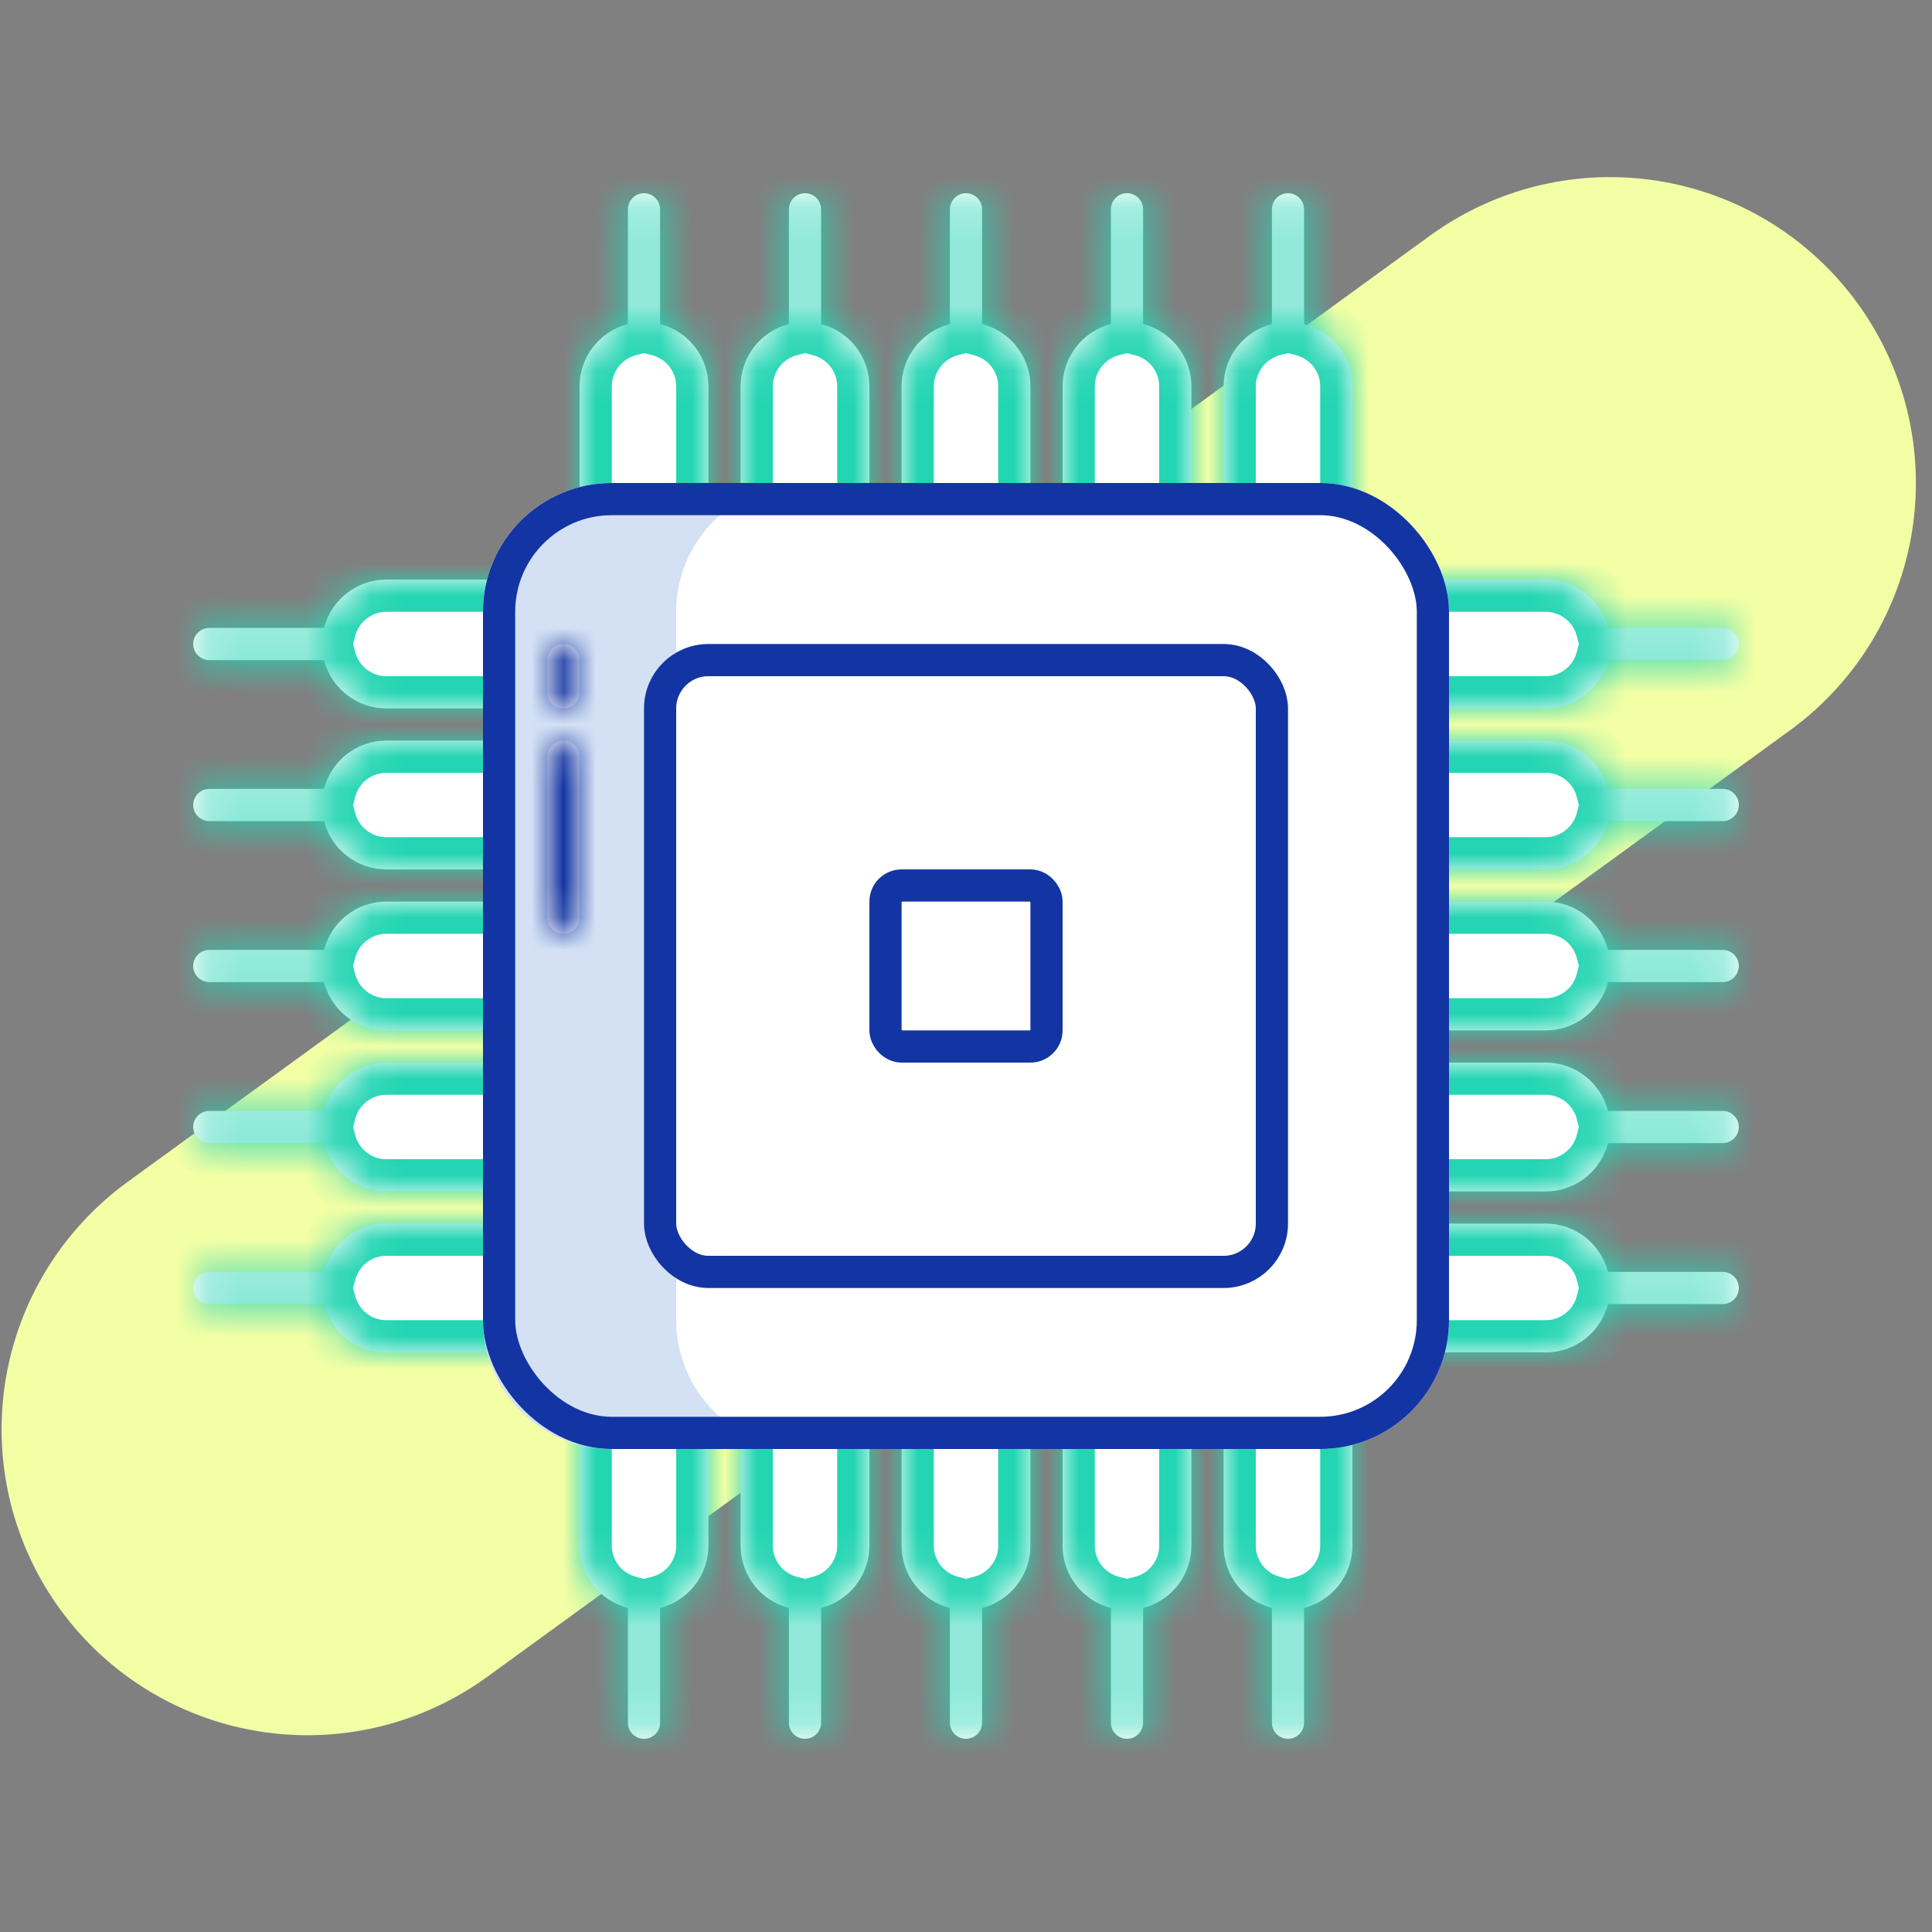 <svg width="60" height="60" viewBox="0 0 60 60" fill="none" xmlns="http://www.w3.org/2000/svg">
<rect x="0" y="0" width="60" height="60" fill="#808080" stroke="none"/>
<path d="M50 15L9.549 44.389" stroke="#F2FFA5" stroke-width="19" stroke-linecap="round"/>
<mask id="path-2-inside-1_15_906" fill="white">
<path fill-rule="evenodd" clip-rule="evenodd" d="M10.063 20.5H6.5C6.224 20.5 6 20.276 6 20C6 19.724 6.224 19.5 6.5 19.5H10.063C10.285 18.637 11.068 18 12 18H16V22H12C11.068 22 10.285 21.363 10.063 20.5ZM10.063 25.5H6.5C6.224 25.5 6 25.276 6 25C6 24.724 6.224 24.5 6.5 24.5H10.063C10.285 23.637 11.068 23 12 23H16V27H12C11.068 27 10.285 26.363 10.063 25.5ZM6.5 30.5H10.063C10.285 31.363 11.068 32 12 32H16V28H12C11.068 28 10.285 28.637 10.063 29.5H6.5C6.224 29.5 6 29.724 6 30C6 30.276 6.224 30.5 6.5 30.5ZM10.063 35.5H6.5C6.224 35.5 6 35.276 6 35C6 34.724 6.224 34.5 6.5 34.5H10.063C10.285 33.637 11.068 33 12 33H16V37H12C11.068 37 10.285 36.363 10.063 35.5ZM6.5 40.5H10.063C10.285 41.363 11.068 42 12 42H16V38H12C11.068 38 10.285 38.637 10.063 39.5H6.5C6.224 39.5 6 39.724 6 40C6 40.276 6.224 40.5 6.5 40.5Z"/>
</mask>
<path fill-rule="evenodd" clip-rule="evenodd" d="M10.063 20.5H6.5C6.224 20.5 6 20.276 6 20C6 19.724 6.224 19.5 6.5 19.5H10.063C10.285 18.637 11.068 18 12 18H16V22H12C11.068 22 10.285 21.363 10.063 20.5ZM10.063 25.5H6.5C6.224 25.5 6 25.276 6 25C6 24.724 6.224 24.5 6.5 24.5H10.063C10.285 23.637 11.068 23 12 23H16V27H12C11.068 27 10.285 26.363 10.063 25.5ZM6.5 30.5H10.063C10.285 31.363 11.068 32 12 32H16V28H12C11.068 28 10.285 28.637 10.063 29.5H6.5C6.224 29.5 6 29.724 6 30C6 30.276 6.224 30.5 6.5 30.5ZM10.063 35.5H6.5C6.224 35.5 6 35.276 6 35C6 34.724 6.224 34.5 6.5 34.5H10.063C10.285 33.637 11.068 33 12 33H16V37H12C11.068 37 10.285 36.363 10.063 35.5ZM6.5 40.5H10.063C10.285 41.363 11.068 42 12 42H16V38H12C11.068 38 10.285 38.637 10.063 39.5H6.5C6.224 39.5 6 39.724 6 40C6 40.276 6.224 40.5 6.5 40.5Z" fill="white"/>
<path d="M10.063 20.5L11.031 20.251L10.838 19.5H10.063V20.5ZM10.063 19.5V20.5H10.838L11.031 19.749L10.063 19.5ZM16 18H17V17H16V18ZM16 22V23H17V22H16ZM10.063 25.5L11.031 25.251L10.838 24.5H10.063V25.5ZM10.063 24.5V25.5H10.838L11.031 24.749L10.063 24.5ZM16 23H17V22H16V23ZM16 27V28H17V27H16ZM10.063 30.5L11.031 30.251L10.838 29.5H10.063V30.5ZM16 32V33H17V32H16ZM16 28H17V27H16V28ZM10.063 29.5V30.5H10.838L11.031 29.749L10.063 29.5ZM10.063 35.5L11.031 35.251L10.838 34.5H10.063V35.5ZM10.063 34.5V35.5H10.838L11.031 34.749L10.063 34.5ZM16 33H17V32H16V33ZM16 37V38H17V37H16ZM10.063 40.5L11.031 40.251L10.838 39.5H10.063V40.5ZM16 42V43H17V42H16ZM16 38H17V37H16V38ZM10.063 39.5V40.5H10.838L11.031 39.749L10.063 39.5ZM6.5 21.5H10.063V19.5H6.5V21.5ZM5 20C5 20.828 5.672 21.5 6.5 21.5V19.5C6.776 19.5 7 19.724 7 20H5ZM6.5 18.5C5.672 18.5 5 19.172 5 20H7C7 20.276 6.776 20.5 6.5 20.5V18.5ZM10.063 18.5H6.5V20.5H10.063V18.5ZM12 17C10.601 17 9.428 17.957 9.095 19.251L11.031 19.749C11.143 19.318 11.535 19 12 19V17ZM16 17H12V19H16V17ZM17 22V18H15V22H17ZM12 23H16V21H12V23ZM9.095 20.749C9.428 22.043 10.601 23 12 23V21C11.535 21 11.143 20.682 11.031 20.251L9.095 20.749ZM6.5 26.5H10.063V24.5H6.5V26.5ZM5 25C5 25.828 5.672 26.5 6.5 26.5V24.5C6.776 24.5 7 24.724 7 25H5ZM6.5 23.5C5.672 23.5 5 24.172 5 25H7C7 25.276 6.776 25.5 6.5 25.5V23.5ZM10.063 23.5H6.5V25.5H10.063V23.5ZM12 22C10.601 22 9.428 22.957 9.095 24.251L11.031 24.749C11.143 24.318 11.535 24 12 24V22ZM16 22H12V24H16V22ZM17 27V23H15V27H17ZM12 28H16V26H12V28ZM9.095 25.749C9.428 27.043 10.601 28 12 28V26C11.535 26 11.143 25.682 11.031 25.251L9.095 25.749ZM10.063 29.5H6.5V31.5H10.063V29.5ZM12 31C11.535 31 11.143 30.682 11.031 30.251L9.095 30.749C9.428 32.043 10.601 33 12 33V31ZM16 31H12V33H16V31ZM15 28V32H17V28H15ZM12 29H16V27H12V29ZM11.031 29.749C11.143 29.318 11.535 29 12 29V27C10.601 27 9.428 27.957 9.095 29.251L11.031 29.749ZM6.5 30.5H10.063V28.5H6.5V30.5ZM7 30C7 30.276 6.776 30.5 6.5 30.5V28.5C5.672 28.5 5 29.172 5 30H7ZM6.5 29.5C6.776 29.5 7 29.724 7 30H5C5 30.828 5.672 31.5 6.5 31.5V29.5ZM6.5 36.5H10.063V34.5H6.5V36.5ZM5 35C5 35.828 5.672 36.5 6.5 36.5V34.5C6.776 34.5 7 34.724 7 35H5ZM6.5 33.5C5.672 33.5 5 34.172 5 35H7C7 35.276 6.776 35.5 6.5 35.5V33.5ZM10.063 33.5H6.5V35.5H10.063V33.5ZM12 32C10.601 32 9.428 32.957 9.095 34.251L11.031 34.749C11.143 34.318 11.535 34 12 34V32ZM16 32H12V34H16V32ZM17 37V33H15V37H17ZM12 38H16V36H12V38ZM9.095 35.749C9.428 37.043 10.601 38 12 38V36C11.535 36 11.143 35.682 11.031 35.251L9.095 35.749ZM10.063 39.5H6.5V41.5H10.063V39.5ZM12 41C11.535 41 11.143 40.682 11.031 40.251L9.095 40.749C9.428 42.043 10.601 43 12 43V41ZM16 41H12V43H16V41ZM15 38V42H17V38H15ZM12 39H16V37H12V39ZM11.031 39.749C11.143 39.318 11.535 39 12 39V37C10.601 37 9.428 37.957 9.095 39.251L11.031 39.749ZM6.5 40.5H10.063V38.5H6.5V40.5ZM7 40C7 40.276 6.776 40.5 6.5 40.5V38.5C5.672 38.5 5 39.172 5 40H7ZM6.5 39.5C6.776 39.5 7 39.724 7 40H5C5 40.828 5.672 41.5 6.5 41.5V39.5Z" fill="#24D5B3" mask="url(#path-2-inside-1_15_906)"/>
<mask id="path-4-inside-2_15_906" fill="white">
<path fill-rule="evenodd" clip-rule="evenodd" d="M49.937 20.5H53.5C53.776 20.5 54 20.276 54 20C54 19.724 53.776 19.5 53.5 19.5H49.937C49.715 18.637 48.932 18 48 18H44V22H48C48.932 22 49.715 21.363 49.937 20.5ZM49.937 25.5H53.5C53.776 25.5 54 25.276 54 25C54 24.724 53.776 24.5 53.5 24.5H49.937C49.715 23.637 48.932 23 48 23H44V27H48C48.932 27 49.715 26.363 49.937 25.5ZM53.5 30.5H49.937C49.715 31.363 48.932 32 48 32H44V28H48C48.932 28 49.715 28.637 49.937 29.5H53.5C53.776 29.5 54 29.724 54 30C54 30.276 53.776 30.5 53.5 30.5ZM49.937 35.5H53.5C53.776 35.5 54 35.276 54 35C54 34.724 53.776 34.5 53.5 34.5H49.937C49.715 33.637 48.932 33 48 33H44V37H48C48.932 37 49.715 36.363 49.937 35.5ZM53.5 40.5H49.937C49.715 41.363 48.932 42 48 42H44V38H48C48.932 38 49.715 38.637 49.937 39.5H53.5C53.776 39.5 54 39.724 54 40C54 40.276 53.776 40.5 53.5 40.5Z"/>
</mask>
<path fill-rule="evenodd" clip-rule="evenodd" d="M49.937 20.5H53.5C53.776 20.5 54 20.276 54 20C54 19.724 53.776 19.5 53.5 19.5H49.937C49.715 18.637 48.932 18 48 18H44V22H48C48.932 22 49.715 21.363 49.937 20.5ZM49.937 25.5H53.5C53.776 25.5 54 25.276 54 25C54 24.724 53.776 24.5 53.5 24.5H49.937C49.715 23.637 48.932 23 48 23H44V27H48C48.932 27 49.715 26.363 49.937 25.5ZM53.5 30.5H49.937C49.715 31.363 48.932 32 48 32H44V28H48C48.932 28 49.715 28.637 49.937 29.5H53.5C53.776 29.5 54 29.724 54 30C54 30.276 53.776 30.5 53.5 30.5ZM49.937 35.5H53.5C53.776 35.5 54 35.276 54 35C54 34.724 53.776 34.5 53.5 34.5H49.937C49.715 33.637 48.932 33 48 33H44V37H48C48.932 37 49.715 36.363 49.937 35.5ZM53.5 40.5H49.937C49.715 41.363 48.932 42 48 42H44V38H48C48.932 38 49.715 38.637 49.937 39.5H53.5C53.776 39.5 54 39.724 54 40C54 40.276 53.776 40.5 53.5 40.5Z" fill="white"/>
<path d="M49.937 20.5L48.968 20.251L49.162 19.5H49.937V20.5ZM49.937 19.5V20.5H49.162L48.968 19.749L49.937 19.5ZM44 18H43V17H44V18ZM44 22V23H43V22H44ZM49.937 25.5L48.968 25.251L49.162 24.5H49.937V25.5ZM49.937 24.5V25.5H49.162L48.968 24.749L49.937 24.5ZM44 23H43V22H44V23ZM44 27V28H43V27H44ZM49.937 30.5L48.968 30.251L49.162 29.5H49.937V30.5ZM44 32V33H43V32H44ZM44 28H43V27H44V28ZM49.937 29.5V30.5H49.162L48.968 29.749L49.937 29.5ZM49.937 35.5L48.968 35.251L49.162 34.5H49.937V35.5ZM49.937 34.5V35.5H49.162L48.968 34.749L49.937 34.5ZM44 33H43V32H44V33ZM44 37V38H43V37H44ZM49.937 40.5L48.968 40.251L49.162 39.5H49.937V40.5ZM44 42V43H43V42H44ZM44 38H43V37H44V38ZM49.937 39.5V40.5H49.162L48.968 39.749L49.937 39.5ZM53.5 21.5H49.937V19.5H53.5V21.5ZM55 20C55 20.828 54.328 21.5 53.5 21.5V19.5C53.224 19.5 53 19.724 53 20H55ZM53.5 18.5C54.328 18.5 55 19.172 55 20H53C53 20.276 53.224 20.5 53.5 20.5V18.5ZM49.937 18.5H53.5V20.5H49.937V18.5ZM48 17C49.399 17 50.572 17.957 50.905 19.251L48.968 19.749C48.857 19.318 48.465 19 48 19V17ZM44 17H48V19H44V17ZM43 22V18H45V22H43ZM48 23H44V21H48V23ZM50.905 20.749C50.572 22.043 49.399 23 48 23V21C48.465 21 48.857 20.682 48.968 20.251L50.905 20.749ZM53.5 26.5H49.937V24.5H53.5V26.5ZM55 25C55 25.828 54.328 26.5 53.5 26.5V24.5C53.224 24.5 53 24.724 53 25H55ZM53.5 23.5C54.328 23.5 55 24.172 55 25H53C53 25.276 53.224 25.5 53.5 25.5V23.5ZM49.937 23.5H53.5V25.5H49.937V23.5ZM48 22C49.399 22 50.572 22.957 50.905 24.251L48.968 24.749C48.857 24.318 48.465 24 48 24V22ZM44 22H48V24H44V22ZM43 27V23H45V27H43ZM48 28H44V26H48V28ZM50.905 25.749C50.572 27.043 49.399 28 48 28V26C48.465 26 48.857 25.682 48.968 25.251L50.905 25.749ZM49.937 29.5H53.5V31.5H49.937V29.5ZM48 31C48.465 31 48.857 30.682 48.968 30.251L50.905 30.749C50.572 32.043 49.399 33 48 33V31ZM44 31H48V33H44V31ZM45 28V32H43V28H45ZM48 29H44V27H48V29ZM48.968 29.749C48.857 29.318 48.465 29 48 29V27C49.399 27 50.572 27.957 50.905 29.251L48.968 29.749ZM53.5 30.5H49.937V28.5H53.5V30.5ZM53 30C53 30.276 53.224 30.5 53.5 30.5V28.5C54.328 28.5 55 29.172 55 30H53ZM53.5 29.5C53.224 29.5 53 29.724 53 30H55C55 30.828 54.328 31.5 53.5 31.5V29.5ZM53.5 36.5H49.937V34.5H53.5V36.5ZM55 35C55 35.828 54.328 36.5 53.5 36.5V34.5C53.224 34.5 53 34.724 53 35H55ZM53.5 33.5C54.328 33.5 55 34.172 55 35H53C53 35.276 53.224 35.5 53.5 35.5V33.5ZM49.937 33.5H53.5V35.5H49.937V33.5ZM48 32C49.399 32 50.572 32.957 50.905 34.251L48.968 34.749C48.857 34.318 48.465 34 48 34V32ZM44 32H48V34H44V32ZM43 37V33H45V37H43ZM48 38H44V36H48V38ZM50.905 35.749C50.572 37.043 49.399 38 48 38V36C48.465 36 48.857 35.682 48.968 35.251L50.905 35.749ZM49.937 39.5H53.5V41.5H49.937V39.5ZM48 41C48.465 41 48.857 40.682 48.968 40.251L50.905 40.749C50.572 42.043 49.399 43 48 43V41ZM44 41H48V43H44V41ZM45 38V42H43V38H45ZM48 39H44V37H48V39ZM48.968 39.749C48.857 39.318 48.465 39 48 39V37C49.399 37 50.572 37.957 50.905 39.251L48.968 39.749ZM53.5 40.5H49.937V38.5H53.5V40.5ZM53 40C53 40.276 53.224 40.5 53.5 40.5V38.5C54.328 38.5 55 39.172 55 40H53ZM53.5 39.5C53.224 39.5 53 39.724 53 40H55C55 40.828 54.328 41.5 53.5 41.5V39.5Z" fill="#24D5B3" mask="url(#path-4-inside-2_15_906)"/>
<mask id="path-6-inside-3_15_906" fill="white">
<path fill-rule="evenodd" clip-rule="evenodd" d="M39.5 10.063L39.5 6.5C39.5 6.224 39.724 6 40 6C40.276 6 40.5 6.224 40.5 6.5L40.5 10.063C41.363 10.285 42 11.068 42 12L42 16L38 16L38 12C38 11.068 38.637 10.285 39.5 10.063ZM34.5 10.063L34.5 6.5C34.5 6.224 34.724 6 35 6C35.276 6 35.5 6.224 35.5 6.5L35.5 10.063C36.363 10.285 37 11.068 37 12L37 16L33 16L33 12C33 11.068 33.637 10.285 34.5 10.063ZM29.5 6.5L29.5 10.063C28.637 10.285 28 11.068 28 12L28 16L32 16L32 12C32 11.068 31.363 10.285 30.5 10.063L30.5 6.5C30.5 6.224 30.276 6 30 6C29.724 6 29.5 6.224 29.5 6.5ZM24.5 10.063L24.5 6.5C24.5 6.224 24.724 6 25 6C25.276 6 25.5 6.224 25.5 6.5L25.5 10.063C26.363 10.285 27 11.068 27 12L27 16L23 16L23 12C23 11.068 23.637 10.285 24.5 10.063ZM19.5 6.5L19.5 10.063C18.637 10.285 18 11.068 18 12L18 16L22 16L22 12C22 11.068 21.363 10.285 20.5 10.063L20.5 6.5C20.5 6.224 20.276 6 20 6C19.724 6 19.5 6.224 19.5 6.5Z"/>
</mask>
<path fill-rule="evenodd" clip-rule="evenodd" d="M39.5 10.063L39.5 6.5C39.5 6.224 39.724 6 40 6C40.276 6 40.5 6.224 40.5 6.5L40.5 10.063C41.363 10.285 42 11.068 42 12L42 16L38 16L38 12C38 11.068 38.637 10.285 39.5 10.063ZM34.5 10.063L34.5 6.5C34.5 6.224 34.724 6 35 6C35.276 6 35.5 6.224 35.5 6.5L35.5 10.063C36.363 10.285 37 11.068 37 12L37 16L33 16L33 12C33 11.068 33.637 10.285 34.5 10.063ZM29.5 6.5L29.5 10.063C28.637 10.285 28 11.068 28 12L28 16L32 16L32 12C32 11.068 31.363 10.285 30.5 10.063L30.5 6.5C30.5 6.224 30.276 6 30 6C29.724 6 29.5 6.224 29.5 6.5ZM24.5 10.063L24.5 6.5C24.5 6.224 24.724 6 25 6C25.276 6 25.5 6.224 25.5 6.5L25.5 10.063C26.363 10.285 27 11.068 27 12L27 16L23 16L23 12C23 11.068 23.637 10.285 24.5 10.063ZM19.5 6.5L19.5 10.063C18.637 10.285 18 11.068 18 12L18 16L22 16L22 12C22 11.068 21.363 10.285 20.5 10.063L20.5 6.5C20.5 6.224 20.276 6 20 6C19.724 6 19.5 6.224 19.5 6.5Z" fill="white"/>
<path d="M39.5 6.5L40.5 6.5L39.5 6.5ZM39.5 10.063L39.749 11.031L40.5 10.838L40.5 10.063L39.5 10.063ZM40.5 6.5L41.5 6.5L40.5 6.5ZM40.5 10.063L39.5 10.063L39.5 10.838L40.251 11.031L40.5 10.063ZM42 12L43 12L42 12ZM42 16L42 17L43 17L43 16L42 16ZM38 16L37 16L37 17L38 17L38 16ZM38 12L39 12L38 12ZM34.5 6.5L35.5 6.5L34.5 6.5ZM34.5 10.063L34.749 11.031L35.5 10.838L35.5 10.063L34.5 10.063ZM35.5 6.5L36.5 6.5L35.5 6.5ZM35.5 10.063L34.5 10.063L34.5 10.838L35.251 11.031L35.5 10.063ZM37 12L38 12L37 12ZM37 16L37 17L38 17L38 16L37 16ZM33 16L32 16L32 17L33 17L33 16ZM29.5 10.063L29.749 11.031L30.5 10.838L30.5 10.063L29.5 10.063ZM29.5 6.5L30.5 6.5L29.5 6.5ZM28 16L27 16L27 17L28 17L28 16ZM32 16L32 17L33 17L33 16L32 16ZM30.5 10.063L29.5 10.063L29.5 10.838L30.251 11.031L30.5 10.063ZM30.5 6.5L31.5 6.5L30.5 6.5ZM24.5 10.063L24.749 11.031L25.5 10.838L25.5 10.063L24.5 10.063ZM25.5 10.063L24.5 10.063L24.5 10.838L25.251 11.031L25.5 10.063ZM27 16L27 17L28 17L28 16L27 16ZM23 16L22 16L22 17L23 17L23 16ZM19.5 10.063L19.749 11.031L20.5 10.838L20.5 10.063L19.5 10.063ZM18 16L17 16L17 17L18 17L18 16ZM22 16L22 17L23 17L23 16L22 16ZM20.5 10.063L19.5 10.063L19.5 10.838L20.251 11.031L20.5 10.063ZM38.5 6.5L38.5 10.063L40.5 10.063L40.5 6.5L38.5 6.5ZM40 5C39.172 5 38.5 5.672 38.5 6.5L40.5 6.5C40.5 6.776 40.276 7 40 7L40 5ZM41.5 6.5C41.5 5.672 40.828 5 40 5L40 7C39.724 7 39.5 6.776 39.5 6.5L41.5 6.5ZM41.5 10.063L41.5 6.5L39.5 6.5L39.5 10.063L41.5 10.063ZM43 12C43 10.601 42.043 9.428 40.749 9.095L40.251 11.031C40.682 11.143 41 11.535 41 12L43 12ZM43 16L43 12L41 12L41 16L43 16ZM38 17L42 17L42 15L38 15L38 17ZM37 12L37 16L39 16L39 12L37 12ZM39.251 9.095C37.957 9.428 37 10.601 37 12L39 12C39 11.535 39.318 11.143 39.749 11.031L39.251 9.095ZM33.5 6.5L33.5 10.063L35.5 10.063L35.5 6.5L33.5 6.5ZM35 5C34.172 5 33.5 5.672 33.5 6.5L35.5 6.5C35.5 6.776 35.276 7 35 7L35 5ZM36.5 6.5C36.5 5.672 35.828 5 35 5L35 7C34.724 7 34.5 6.776 34.5 6.5L36.5 6.5ZM36.5 10.063L36.5 6.5L34.5 6.5L34.5 10.063L36.5 10.063ZM38 12C38 10.601 37.043 9.428 35.749 9.095L35.251 11.031C35.682 11.143 36 11.535 36 12L38 12ZM38 16L38 12L36 12L36 16L38 16ZM33 17L37 17L37 15L33 15L33 17ZM32 12L32 16L34 16L34 12L32 12ZM34.251 9.095C32.957 9.428 32 10.601 32 12L34 12C34 11.535 34.318 11.143 34.749 11.031L34.251 9.095ZM30.5 10.063L30.5 6.5L28.5 6.5L28.5 10.063L30.5 10.063ZM29 12C29 11.535 29.318 11.143 29.749 11.031L29.251 9.095C27.957 9.428 27 10.601 27 12L29 12ZM29 16L29 12L27 12L27 16L29 16ZM32 15L28 15L28 17L32 17L32 15ZM31 12L31 16L33 16L33 12L31 12ZM30.251 11.031C30.682 11.143 31 11.535 31 12L33 12C33 10.601 32.043 9.428 30.749 9.095L30.251 11.031ZM29.5 6.5L29.5 10.063L31.5 10.063L31.5 6.5L29.5 6.5ZM30 7C29.724 7 29.5 6.776 29.5 6.5L31.5 6.5C31.5 5.672 30.828 5 30 5L30 7ZM30.5 6.5C30.5 6.776 30.276 7 30 7L30 5C29.172 5 28.5 5.672 28.5 6.5L30.5 6.5ZM23.5 6.5L23.5 10.063L25.5 10.063L25.5 6.5L23.5 6.5ZM25 5C24.172 5 23.5 5.672 23.5 6.5L25.5 6.5C25.5 6.776 25.276 7 25 7L25 5ZM26.5 6.5C26.5 5.672 25.828 5 25 5L25 7C24.724 7 24.5 6.776 24.5 6.5L26.5 6.5ZM26.5 10.063L26.5 6.5L24.5 6.5L24.5 10.063L26.5 10.063ZM28 12C28 10.601 27.043 9.428 25.749 9.095L25.251 11.031C25.682 11.143 26 11.535 26 12L28 12ZM28 16L28 12L26 12L26 16L28 16ZM23 17L27 17L27 15L23 15L23 17ZM22 12L22 16L24 16L24 12L22 12ZM24.251 9.095C22.957 9.428 22 10.601 22 12L24 12C24 11.535 24.318 11.143 24.749 11.031L24.251 9.095ZM20.5 10.063L20.5 6.5L18.5 6.5L18.5 10.063L20.5 10.063ZM19 12C19 11.535 19.318 11.143 19.749 11.031L19.251 9.095C17.957 9.428 17 10.601 17 12L19 12ZM19 16L19 12L17 12L17 16L19 16ZM22 15L18 15L18 17L22 17L22 15ZM21 12L21 16L23 16L23 12L21 12ZM20.251 11.031C20.682 11.143 21 11.535 21 12L23 12C23 10.601 22.043 9.428 20.749 9.095L20.251 11.031ZM19.5 6.5L19.5 10.063L21.5 10.063L21.5 6.5L19.5 6.5ZM20 7C19.724 7 19.5 6.776 19.5 6.5L21.5 6.5C21.5 5.672 20.828 5 20 5L20 7ZM20.5 6.5C20.5 6.776 20.276 7 20 7L20 5C19.172 5 18.5 5.672 18.5 6.5L20.5 6.5Z" fill="#24D5B3" mask="url(#path-6-inside-3_15_906)"/>
<mask id="path-8-inside-4_15_906" fill="white">
<path fill-rule="evenodd" clip-rule="evenodd" d="M39.5 49.937L39.5 53.5C39.5 53.776 39.724 54 40 54C40.276 54 40.5 53.776 40.5 53.5L40.5 49.937C41.363 49.715 42 48.932 42 48L42 44L38 44L38 48C38 48.932 38.637 49.715 39.5 49.937ZM34.5 49.937L34.5 53.5C34.5 53.776 34.724 54 35 54C35.276 54 35.5 53.776 35.5 53.5L35.5 49.937C36.363 49.715 37 48.932 37 48L37 44L33 44L33 48C33 48.932 33.637 49.715 34.5 49.937ZM29.5 53.5L29.5 49.937C28.637 49.715 28 48.932 28 48L28 44L32 44L32 48C32 48.932 31.363 49.715 30.5 49.937L30.5 53.5C30.5 53.776 30.276 54 30 54C29.724 54 29.5 53.776 29.5 53.5ZM24.5 49.937L24.5 53.5C24.5 53.776 24.724 54 25 54C25.276 54 25.5 53.776 25.5 53.5L25.5 49.937C26.363 49.715 27 48.932 27 48L27 44L23 44L23 48C23 48.932 23.637 49.715 24.5 49.937ZM19.5 53.5L19.5 49.937C18.637 49.715 18 48.932 18 48L18 44L22 44L22 48C22 48.932 21.363 49.715 20.5 49.937L20.5 53.5C20.5 53.776 20.276 54 20 54C19.724 54 19.5 53.776 19.5 53.5Z"/>
</mask>
<path fill-rule="evenodd" clip-rule="evenodd" d="M39.5 49.937L39.5 53.5C39.5 53.776 39.724 54 40 54C40.276 54 40.5 53.776 40.5 53.5L40.5 49.937C41.363 49.715 42 48.932 42 48L42 44L38 44L38 48C38 48.932 38.637 49.715 39.5 49.937ZM34.5 49.937L34.5 53.5C34.5 53.776 34.724 54 35 54C35.276 54 35.5 53.776 35.5 53.5L35.5 49.937C36.363 49.715 37 48.932 37 48L37 44L33 44L33 48C33 48.932 33.637 49.715 34.5 49.937ZM29.5 53.5L29.5 49.937C28.637 49.715 28 48.932 28 48L28 44L32 44L32 48C32 48.932 31.363 49.715 30.5 49.937L30.5 53.5C30.5 53.776 30.276 54 30 54C29.724 54 29.5 53.776 29.5 53.5ZM24.5 49.937L24.5 53.5C24.5 53.776 24.724 54 25 54C25.276 54 25.5 53.776 25.5 53.5L25.5 49.937C26.363 49.715 27 48.932 27 48L27 44L23 44L23 48C23 48.932 23.637 49.715 24.5 49.937ZM19.5 53.5L19.5 49.937C18.637 49.715 18 48.932 18 48L18 44L22 44L22 48C22 48.932 21.363 49.715 20.5 49.937L20.5 53.5C20.5 53.776 20.276 54 20 54C19.724 54 19.5 53.776 19.5 53.5Z" fill="white"/>
<path d="M39.5 53.5L38.5 53.5L39.5 53.5ZM39.5 49.937L39.749 48.968L40.5 49.162L40.5 49.937L39.5 49.937ZM40.5 53.5L39.5 53.5L40.5 53.5ZM40.5 49.937L39.5 49.937L39.5 49.162L40.251 48.968L40.5 49.937ZM42 44L42 43L43 43L43 44L42 44ZM38 44L37 44L37 43L38 43L38 44ZM34.5 53.5L33.5 53.5L34.5 53.5ZM34.5 49.937L34.749 48.968L35.5 49.162L35.5 49.937L34.5 49.937ZM35.5 53.5L34.5 53.5L35.5 53.5ZM35.5 49.937L34.5 49.937L34.5 49.162L35.251 48.968L35.5 49.937ZM37 48L36 48L37 48ZM37 44L37 43L38 43L38 44L37 44ZM33 44L32 44L32 43L33 43L33 44ZM33 48L32 48L33 48ZM29.5 49.937L29.749 48.968L30.5 49.162L30.5 49.937L29.5 49.937ZM29.5 53.5L28.5 53.5L29.5 53.5ZM28 48L27 48L28 48ZM28 44L27 44L27 43L28 43L28 44ZM32 44L32 43L33 43L33 44L32 44ZM32 48L31 48L32 48ZM30.5 49.937L29.5 49.937L29.5 49.162L30.251 48.968L30.5 49.937ZM30.5 53.5L29.5 53.5L30.5 53.5ZM24.5 53.5L23.5 53.5L24.5 53.5ZM24.5 49.937L24.749 48.968L25.5 49.162L25.5 49.937L24.5 49.937ZM25.5 53.5L24.5 53.5L25.5 53.5ZM25.5 49.937L24.5 49.937L24.5 49.162L25.251 48.968L25.5 49.937ZM27 48L26 48L27 48ZM27 44L27 43L28 43L28 44L27 44ZM23 44L22 44L22 43L23 43L23 44ZM23 48L22 48L23 48ZM19.5 49.937L19.749 48.968L20.5 49.162L20.5 49.937L19.5 49.937ZM19.5 53.5L18.5 53.5L19.5 53.5ZM18 44L17 44L17 43L18 43L18 44ZM22 44L22 43L23 43L23 44L22 44ZM20.5 49.937L19.5 49.937L19.5 49.162L20.251 48.968L20.5 49.937ZM20.5 53.5L19.5 53.5L20.5 53.5ZM38.5 53.5L38.5 49.937L40.5 49.937L40.5 53.5L38.5 53.5ZM40 55C39.172 55 38.5 54.328 38.5 53.5L40.5 53.5C40.5 53.224 40.276 53 40 53L40 55ZM41.5 53.5C41.5 54.328 40.828 55 40 55L40 53C39.724 53 39.5 53.224 39.5 53.5L41.5 53.5ZM41.5 49.937L41.5 53.5L39.5 53.5L39.5 49.937L41.5 49.937ZM43 48C43 49.399 42.043 50.572 40.749 50.905L40.251 48.968C40.682 48.857 41 48.465 41 48L43 48ZM43 44L43 48L41 48L41 44L43 44ZM38 43L42 43L42 45L38 45L38 43ZM37 48L37 44L39 44L39 48L37 48ZM39.251 50.905C37.957 50.572 37 49.399 37 48L39 48C39 48.465 39.318 48.857 39.749 48.968L39.251 50.905ZM33.5 53.5L33.5 49.937L35.5 49.937L35.5 53.5L33.5 53.5ZM35 55C34.172 55 33.5 54.328 33.5 53.5L35.5 53.5C35.5 53.224 35.276 53 35 53L35 55ZM36.5 53.5C36.5 54.328 35.828 55 35 55L35 53C34.724 53 34.5 53.224 34.5 53.5L36.5 53.5ZM36.5 49.937L36.5 53.5L34.5 53.5L34.5 49.937L36.5 49.937ZM38 48C38 49.399 37.043 50.572 35.749 50.905L35.251 48.968C35.682 48.857 36 48.465 36 48L38 48ZM38 44L38 48L36 48L36 44L38 44ZM33 43L37 43L37 45L33 45L33 43ZM32 48L32 44L34 44L34 48L32 48ZM34.251 50.905C32.957 50.572 32 49.399 32 48L34 48C34 48.465 34.318 48.857 34.749 48.968L34.251 50.905ZM30.5 49.937L30.5 53.5L28.5 53.5L28.5 49.937L30.5 49.937ZM29 48C29 48.465 29.318 48.857 29.749 48.968L29.251 50.905C27.957 50.572 27 49.399 27 48L29 48ZM29 44L29 48L27 48L27 44L29 44ZM32 45L28 45L28 43L32 43L32 45ZM31 48L31 44L33 44L33 48L31 48ZM30.251 48.968C30.682 48.857 31 48.465 31 48L33 48C33 49.399 32.043 50.572 30.749 50.905L30.251 48.968ZM29.5 53.5L29.5 49.937L31.5 49.937L31.5 53.5L29.5 53.5ZM30 53C29.724 53 29.5 53.224 29.5 53.5L31.5 53.5C31.5 54.328 30.828 55 30 55L30 53ZM30.5 53.5C30.5 53.224 30.276 53 30 53L30 55C29.172 55 28.5 54.328 28.5 53.5L30.5 53.5ZM23.5 53.5L23.5 49.937L25.5 49.937L25.5 53.5L23.5 53.5ZM25 55C24.172 55 23.5 54.328 23.5 53.5L25.5 53.5C25.5 53.224 25.276 53 25 53L25 55ZM26.5 53.5C26.5 54.328 25.828 55 25 55L25 53C24.724 53 24.5 53.224 24.5 53.5L26.5 53.5ZM26.5 49.937L26.5 53.5L24.5 53.5L24.5 49.937L26.5 49.937ZM28 48C28 49.399 27.043 50.572 25.749 50.905L25.251 48.968C25.682 48.857 26 48.465 26 48L28 48ZM28 44L28 48L26 48L26 44L28 44ZM23 43L27 43L27 45L23 45L23 43ZM22 48L22 44L24 44L24 48L22 48ZM24.251 50.905C22.957 50.572 22 49.399 22 48L24 48C24 48.465 24.318 48.857 24.749 48.968L24.251 50.905ZM20.5 49.937L20.5 53.5L18.5 53.5L18.5 49.937L20.5 49.937ZM19 48C19 48.465 19.318 48.857 19.749 48.968L19.251 50.905C17.957 50.572 17 49.399 17 48L19 48ZM19 44L19 48L17 48L17 44L19 44ZM22 45L18 45L18 43L22 43L22 45ZM21 48L21 44L23 44L23 48L21 48ZM20.251 48.968C20.682 48.857 21 48.465 21 48L23 48C23 49.399 22.043 50.572 20.749 50.905L20.251 48.968ZM19.5 53.5L19.5 49.937L21.5 49.937L21.5 53.5L19.5 53.5ZM20 53C19.724 53 19.5 53.224 19.5 53.5L21.5 53.5C21.5 54.328 20.828 55 20 55L20 53ZM20.5 53.5C20.5 53.224 20.276 53 20 53L20 55C19.172 55 18.5 54.328 18.5 53.5L20.5 53.5Z" fill="#24D5B3" mask="url(#path-8-inside-4_15_906)"/>
<rect x="15" y="15" width="30" height="30" rx="4" fill="white"/>
<path fill-rule="evenodd" clip-rule="evenodd" d="M19 15C16.791 15 15 16.791 15 19V41C15 43.209 16.791 45 19 45H25C22.791 45 21 43.209 21 41V19C21 16.791 22.791 15 25 15H19Z" fill="#D4E1F4"/>
<rect x="20.5" y="20.5" width="19" height="19" rx="1.5" stroke="#1335A3"/>
<rect x="27.5" y="27.5" width="5" height="5" rx="0.5" fill="white" stroke="#1335A3"/>
<mask id="path-14-inside-5_15_906" fill="white">
<path fill-rule="evenodd" clip-rule="evenodd" d="M17.5 20C17.224 20 17 20.224 17 20.5V21.5C17 21.776 17.224 22 17.5 22C17.776 22 18 21.776 18 21.5V20.5C18 20.224 17.776 20 17.5 20ZM17.5 23C17.224 23 17 23.224 17 23.5V28.5C17 28.776 17.224 29 17.5 29C17.776 29 18 28.776 18 28.5V23.5C18 23.224 17.776 23 17.5 23Z"/>
</mask>
<path fill-rule="evenodd" clip-rule="evenodd" d="M17.5 20C17.224 20 17 20.224 17 20.5V21.5C17 21.776 17.224 22 17.5 22C17.776 22 18 21.776 18 21.5V20.5C18 20.224 17.776 20 17.5 20ZM17.5 23C17.224 23 17 23.224 17 23.5V28.5C17 28.776 17.224 29 17.5 29C17.776 29 18 28.776 18 28.5V23.5C18 23.224 17.776 23 17.5 23Z" fill="white"/>
<path d="M18 20.5C18 20.776 17.776 21 17.5 21V19C16.672 19 16 19.672 16 20.5H18ZM18 21.5V20.5H16V21.5H18ZM17.5 21C17.776 21 18 21.224 18 21.5H16C16 22.328 16.672 23 17.5 23V21ZM17 21.5C17 21.224 17.224 21 17.5 21V23C18.328 23 19 22.328 19 21.5H17ZM17 20.5V21.5H19V20.5H17ZM17.5 21C17.224 21 17 20.776 17 20.5H19C19 19.672 18.328 19 17.5 19V21ZM18 23.5C18 23.776 17.776 24 17.5 24V22C16.672 22 16 22.672 16 23.5H18ZM18 28.5V23.5H16V28.5H18ZM17.5 28C17.776 28 18 28.224 18 28.5H16C16 29.328 16.672 30 17.5 30V28ZM17 28.5C17 28.224 17.224 28 17.5 28V30C18.328 30 19 29.328 19 28.5H17ZM17 23.5V28.5H19V23.5H17ZM17.5 24C17.224 24 17 23.776 17 23.5H19C19 22.672 18.328 22 17.5 22V24Z" fill="#1335A3" mask="url(#path-14-inside-5_15_906)"/>
<rect x="15.5" y="15.5" width="29" height="29" rx="3.5" stroke="#1335A3"/>
</svg>
